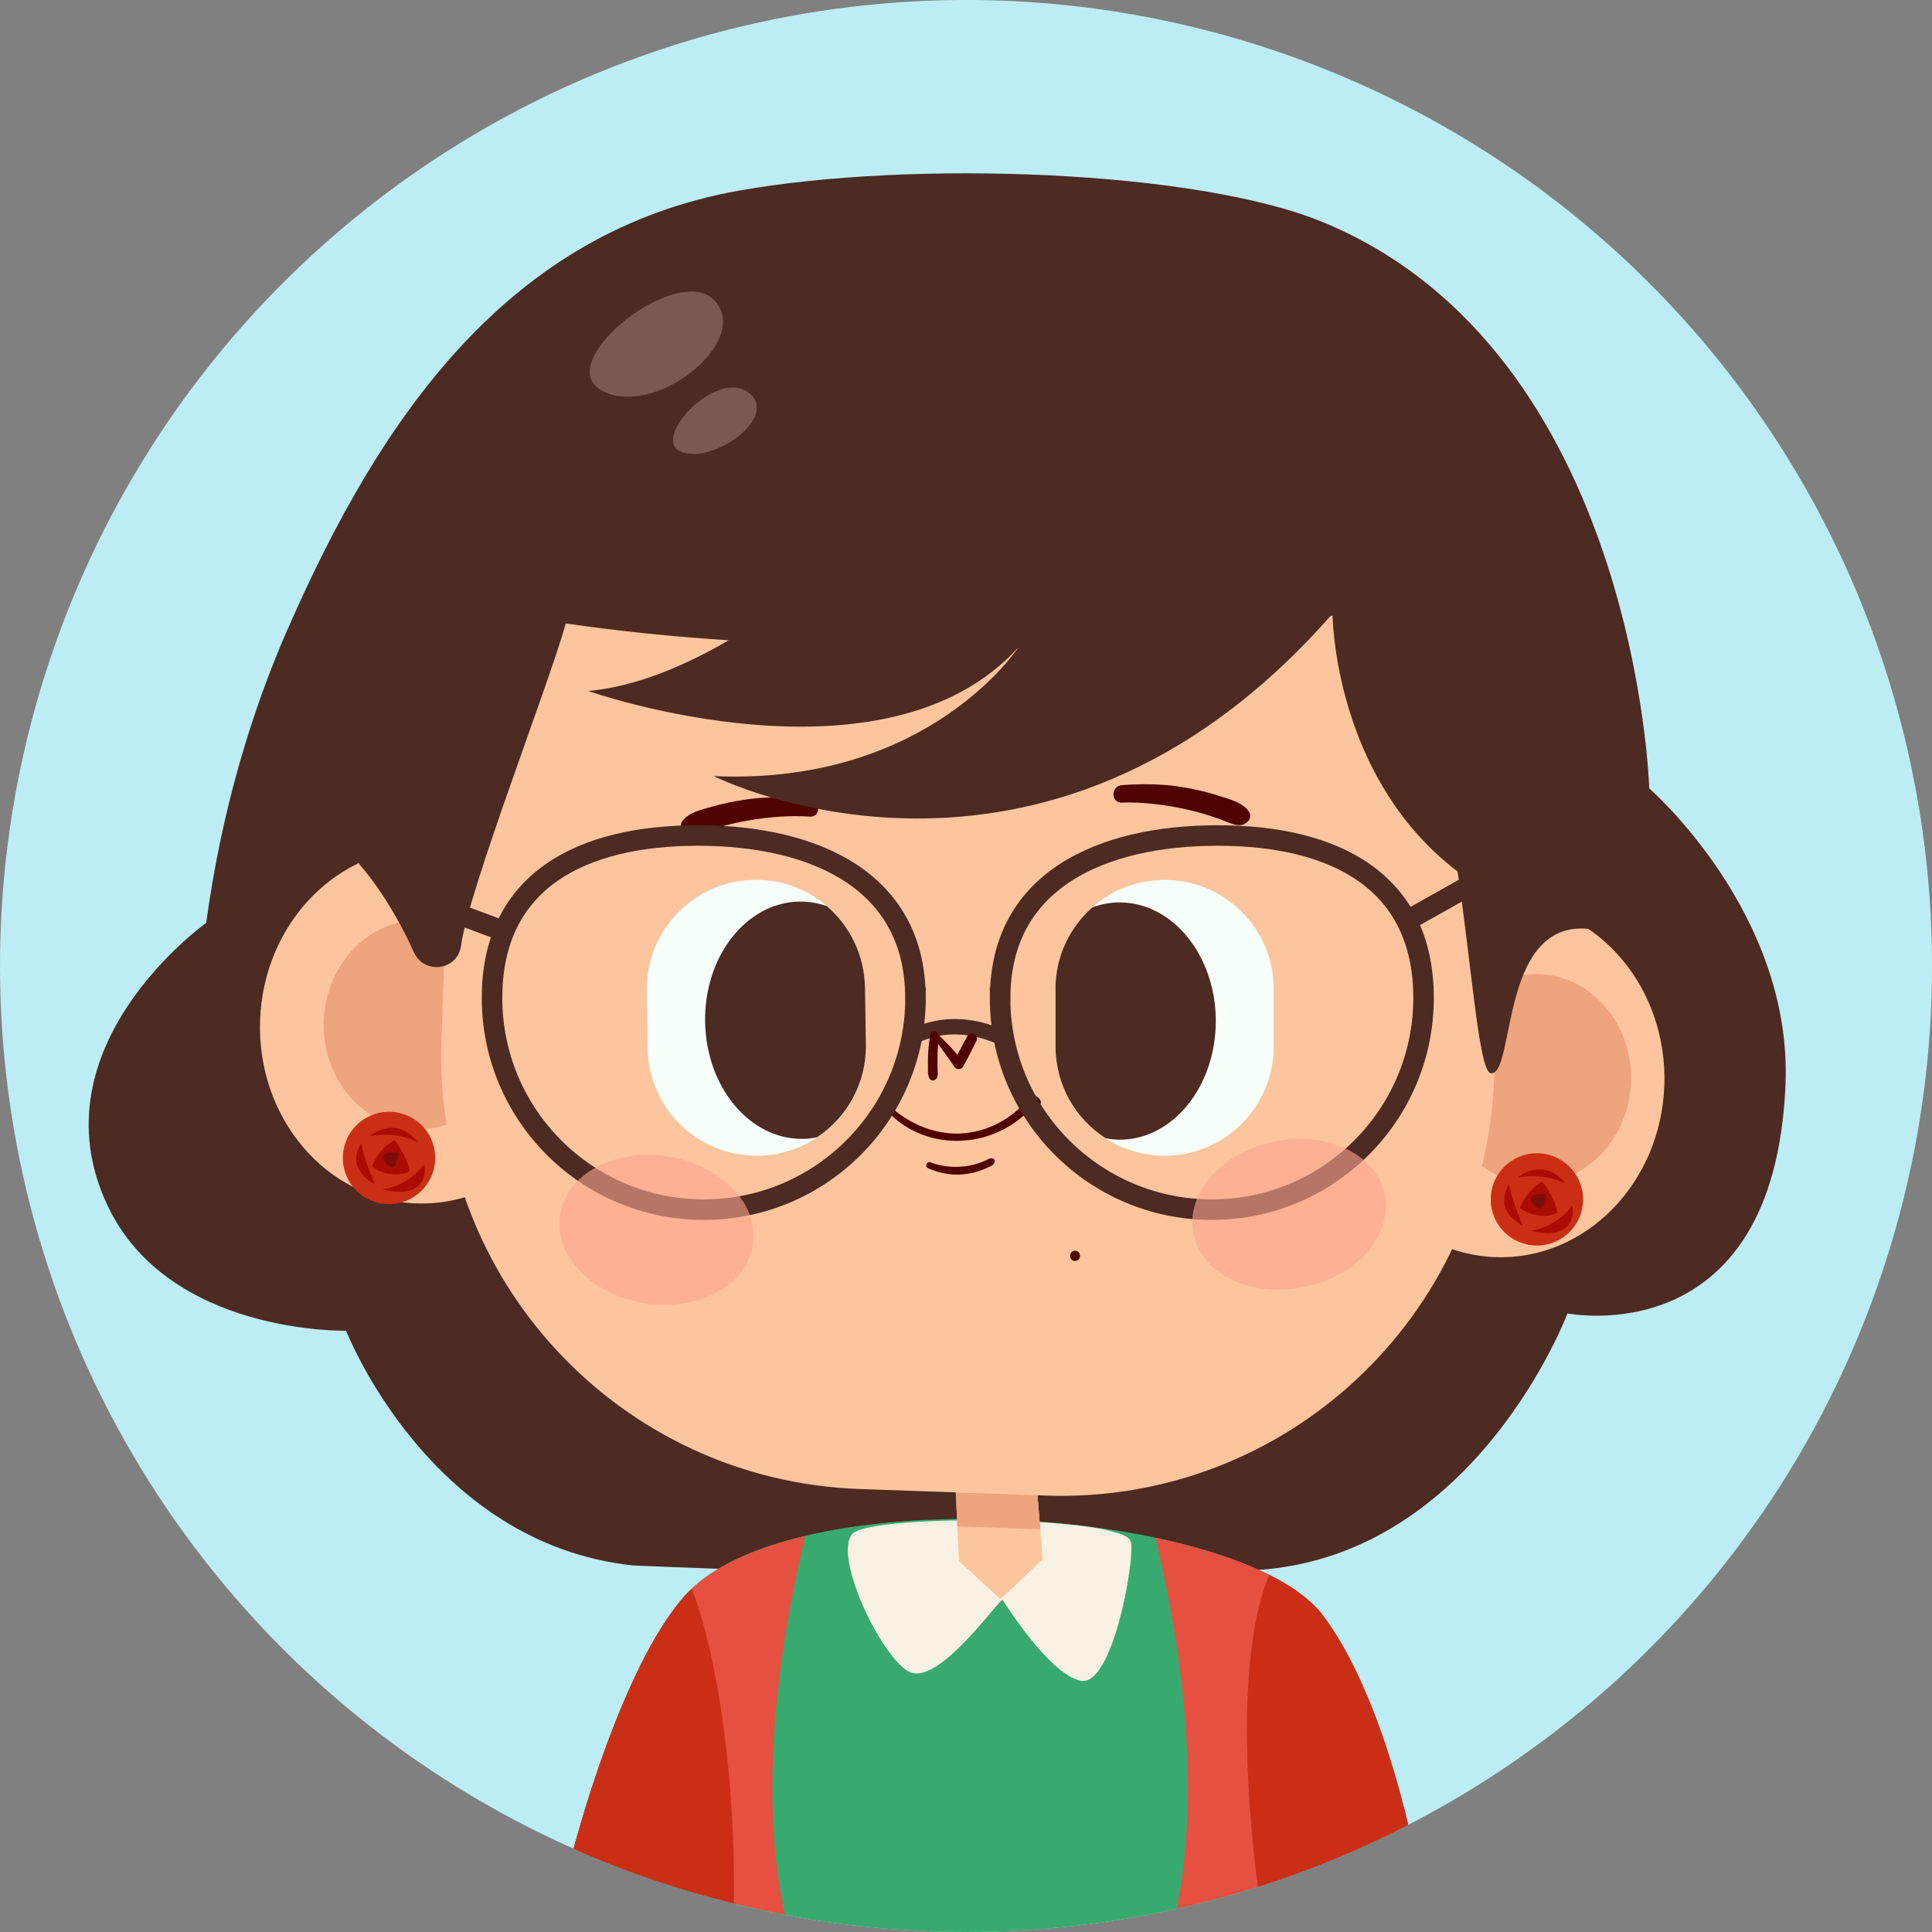 <?xml version="1.0" encoding="UTF-8"?>
<svg xmlns="http://www.w3.org/2000/svg" viewBox="0 0 188.32 188.32">
  <rect x="0" y="0" width="188.32" height="188.32" fill="#808080" stroke="none"/>
  <defs>
    <style>
      .cls-1 {
        stroke-width: 1.5px;
      }

      .cls-1, .cls-2 {
        fill: none;
        stroke: #4d2a22;
        stroke-miterlimit: 10;
      }

      .cls-3 {
        fill: #f7fffa;
      }

      .cls-4 {
        fill: #f9f1e4;
      }

      .cls-5 {
        fill: #eea47d;
      }

      .cls-6 {
        fill: #e55041;
      }

      .cls-7 {
        fill: #fdc59d;
      }

      .cls-8 {
        fill: #a90d00;
      }

      .cls-9 {
        fill: #bcedf4;
      }

      .cls-10 {
        fill: #ca2f16;
      }

      .cls-11 {
        fill: #38aa6f;
      }

      .cls-12 {
        fill: #4d2a22;
      }

      .cls-13 {
        fill: #4f0200;
      }

      .cls-14 {
        fill: #7c5850;
      }

      .cls-15 {
        fill: #7c0e09;
      }

      .cls-16 {
        fill: #fca691;
        mix-blend-mode: multiply;
        opacity: .61;
      }

      .cls-2 {
        stroke-width: 2px;
      }

      .cls-17 {
        isolation: isolate;
      }
    </style>
  </defs>
  <g class="cls-17">
    <g id="Layer_2" data-name="Layer 2">
      <g id="OBJECTS">
        <g>
          <circle class="cls-9" cx="94.16" cy="94.16" r="94.16" transform="translate(-10.57 11.92) rotate(-6.86)"/>
          <g>
            <path class="cls-12" d="M28.09,61.2c-3.53,8.06-6.47,17.62-7.99,28.76,0,0-16.88,11.98-9.66,27.46,5.93,12.71,23.3,12.29,23.3,12.29,0,0,8.05,20.76,27.96,22.88,0,0,38.69,1.78,60.74,.45,21.45-1.3,30.35-25.02,30.35-25.02,0,0,20.15,4.08,21.25-22.3,.7-16.75-13.28-28.87-13.28-28.87,0,0-1.23-42.54-31.77-55.18-12.33-5.1-40.08-6.09-56.94-3.09-22.37,3.97-34.85,21.82-43.96,42.64Z"/>
            <g>
              <g>
                <path class="cls-11" d="M94.16,188.32c15.53,0,30.17-3.79,43.09-10.45-.91-3.95-3.61-14.21-8.33-20.45-7.96-10.51-52.09-13.64-62.32-1.71-5.31,6.2-9.26,19.26-10.69,24.49,11.69,5.21,24.63,8.12,38.25,8.12Z"/>
                <path class="cls-6" d="M78.5,149.71c-5.23,1.24-9.5,3.2-11.9,6-5.31,6.2-9.26,19.26-10.69,24.49,6.51,2.9,13.42,5.06,20.6,6.43-2.95-13.36,.14-29.37,1.99-36.92Z"/>
                <path class="cls-6" d="M114.69,186.05c7.94-1.77,15.51-4.55,22.56-8.18-.91-3.95-3.61-14.21-8.33-20.45-2.53-3.34-8.71-5.93-16.3-7.53,1.83,7.5,4.79,23.02,2.07,36.17Z"/>
                <path class="cls-4" d="M97.73,155.95c-.36-.12-6.39,8.71-9.25,6.93-2.86-1.78-7.36-11.52-5.33-13.42,2.02-1.9,26.67-1.72,27.1,.86,.33,2.01-1.81,14.1-4.9,13.51-3.09-.59-7.61-7.87-7.61-7.87Z"/>
                <g>
                  <path class="cls-10" d="M65.53,157.07c-.28,.38-.55,.78-.82,1.2-.04,.07-.08,.14-.13,.2-.24,.38-.48,.77-.72,1.18-.05,.09-.11,.18-.16,.27-.26,.45-.51,.91-.75,1.37-.06,.11-.11,.22-.17,.32-.22,.43-.44,.86-.65,1.31-.03,.07-.07,.14-.1,.21-.23,.49-.46,.99-.69,1.49-.06,.13-.12,.26-.17,.39-.22,.5-.44,1-.65,1.51-.02,.05-.04,.11-.07,.16-.2,.47-.38,.95-.57,1.42-.05,.13-.1,.25-.15,.38-.19,.5-.38,1-.57,1.49-.04,.1-.07,.2-.11,.31-.16,.44-.32,.88-.47,1.31-.03,.1-.07,.19-.1,.29-.17,.49-.33,.97-.49,1.44-.04,.11-.07,.22-.11,.33-.15,.45-.29,.9-.43,1.33,0,.03-.02,.05-.03,.08-.15,.46-.29,.91-.42,1.34-.03,.09-.05,.17-.08,.26-.13,.43-.25,.84-.37,1.24,0,0,0,.02,0,.03-.12,.41-.23,.8-.34,1.17,0,.02-.01,.04-.02,.07-.11,.37-.2,.72-.29,1.04,5,2.23,10.24,4,15.65,5.34,.13-14.86-2.23-25.95-4.12-30.69-.3,.28-.59,.56-.84,.86-.3,.35-.59,.72-.88,1.11-.06,.09-.13,.17-.19,.26Z"/>
                  <path class="cls-10" d="M136.83,176.16s-.01-.05-.02-.07c-.08-.31-.16-.64-.25-.98-.01-.05-.03-.1-.04-.15-.09-.34-.19-.68-.29-1.05,0-.01,0-.03-.01-.04-.1-.36-.21-.73-.32-1.1-.03-.09-.05-.18-.08-.26-.11-.38-.23-.76-.36-1.16-.02-.05-.03-.11-.05-.16-.11-.35-.23-.71-.35-1.07-.03-.1-.07-.2-.1-.3-.13-.4-.27-.8-.42-1.21-.03-.09-.07-.19-.1-.28-.13-.37-.27-.74-.42-1.12-.03-.07-.05-.14-.08-.21-.16-.41-.33-.83-.5-1.25-.04-.11-.09-.22-.14-.33-.18-.42-.36-.85-.55-1.27-.02-.04-.04-.08-.05-.12-.18-.4-.36-.79-.55-1.18-.05-.09-.09-.19-.14-.28-.2-.41-.41-.82-.62-1.22-.04-.08-.08-.15-.12-.23-.2-.36-.4-.72-.61-1.07-.04-.06-.07-.13-.11-.19-.23-.39-.47-.76-.71-1.13-.05-.08-.11-.16-.16-.24-.25-.37-.51-.74-.77-1.09,0,0,0,0,0,0-.27-.35-.57-.69-.92-1.02-.06-.06-.14-.12-.21-.18-.3-.28-.63-.56-.98-.82-.05-.04-.11-.08-.16-.12-.4-.29-.82-.58-1.28-.85-.02-.01-.04-.02-.06-.03-.5-.3-1.03-.59-1.59-.87,0,0,0,0,0,0-2.99,7.25-2.4,20.47-1.1,30.42,5.08-1.61,9.99-3.64,14.66-6.05-.11-.48-.25-1.06-.41-1.71Z"/>
                </g>
              </g>
              <polygon class="cls-7" points="100.83 142.02 101.63 151.98 97.53 155.88 93.48 152.18 93 141.93 100.83 142.02"/>
              <polygon class="cls-5" points="100.83 142.02 93 141.93 93.32 148.78 101.4 149.06 100.83 142.02"/>
            </g>
            <g>
              <path class="cls-7" d="M162.23,105.8c-.33,9.55-7.71,17.05-16.46,16.74-8.76-.31-15.58-8.3-15.25-17.85,.33-9.55,7.7-17.05,16.46-16.74,8.76,.31,15.58,8.3,15.25,17.85Z"/>
              <path class="cls-5" d="M158.98,105.47c-.2,5.63-4.54,10.05-9.71,9.87-5.16-.18-9.19-4.89-8.99-10.53,.2-5.63,4.54-10.05,9.71-9.87,5.16,.18,9.19,4.89,8.99,10.53Z"/>
              <path class="cls-7" d="M57.06,100.56c-.33,9.55-7.7,17.05-16.46,16.74-8.76-.31-15.58-8.3-15.25-17.85,.34-9.55,7.71-17.05,16.46-16.74,8.76,.31,15.58,8.3,15.25,17.85Z"/>
              <path class="cls-5" d="M50.26,100.18c-.2,5.63-4.54,10.05-9.71,9.87-5.16-.18-9.19-4.89-8.99-10.53,.2-5.63,4.54-10.05,9.71-9.87,5.16,.18,9.19,4.89,8.99,10.53Z"/>
              <path class="cls-7" d="M105.12,50.39l-18.13-.64c-42.39,2.87-42.9,21.37-43.72,44.7l-.24,6.97c-.82,23.33,17.43,42.9,40.76,43.72l18.13,.64c23.33,.82,42.9-17.43,43.72-40.76l.24-6.97c.82-23.33,6.73-46.52-40.76-47.66Z"/>
              <line class="cls-2" x1="42.49" y1="88.3" x2="49.1" y2="90.76"/>
              <line class="cls-2" x1="137.41" y1="89.59" x2="145.7" y2="84.93"/>
              <path class="cls-13" d="M109.37,78.23c1.96-.06,3.93,.18,5.85,.57,.96,.19,1.9,.45,2.82,.75,.46,.15,.92,.31,1.38,.49,.51,.2,.97,.45,1.54,.38,.6-.07,1.19-.72,.76-1.33-.61-.88-1.83-1.16-2.82-1.49s-2.08-.6-3.14-.79c-2.13-.4-4.24-.44-6.4-.28-1.09,.08-1.11,1.74,0,1.71h0Z"/>
              <path class="cls-13" d="M78.94,77.89c-2.16-.23-4.27-.26-6.42,.07-1.05,.16-2.09,.38-3.12,.67s-2.23,.53-2.89,1.41c-.32,.43,0,1.21,.53,1.3,1,.16,1.97-.39,2.92-.67s1.98-.53,3-.7c1.96-.34,3.99-.5,5.97-.37,1.11,.07,1.07-1.6,0-1.71h0Z"/>
              <g>
                <path class="cls-13" d="M85.95,107.66c3.73,4.89,11.25,4.6,14.98-.15,.32-.41-.25-.99-.57-.57-1.65,2.12-4.18,3.47-6.88,3.55s-5.32-1.17-7.17-3.09c-.17-.17-.5,.06-.34,.27h0Z"/>
                <path class="cls-13" d="M90.43,113.86c1.06,.47,2.25,.72,3.41,.61,.58-.05,1.15-.17,1.7-.36,.26-.09,.52-.2,.77-.32s.58-.24,.65-.54c.03-.14-.04-.29-.19-.33-.26-.07-.46,.08-.69,.19-.24,.12-.49,.21-.74,.29-.5,.16-1.03,.27-1.55,.31-1.07,.09-2.12-.03-3.12-.42-.32-.12-.55,.42-.23,.56h0Z"/>
                <path class="cls-13" d="M99.99,107.41s.04-.02,.06-.03c.03-.02-.07,.03-.02,0,0,0,.02,0,.03-.01,.05-.02,.09-.02,.14-.03-.1,.03-.03,0,0,0,.02,0,.05,0,.07,0,.01,0,.03,0,.04,0,.03,0-.09-.02-.03,0,.02,0,.05,0,.07,.01s.05,.01,.07,.02c.02,0,.09,.04,.03,.01s.01,0,.03,.02c.02,.01,.04,.02,.06,.04,0,0,.06,.04,.06,.04,0,0-.07-.06-.04-.03,0,0,.02,.02,.03,.03,.04,.03,.07,.07,.1,.11l-.06-.08c.05,.07,.09,.15,.15,.21,.12,.12,.33,.16,.48,.06s.24-.27,.18-.45c-.06-.19-.24-.35-.42-.46-.13-.08-.27-.13-.42-.15-.31-.05-.65-.02-.92,.17-.13,.09-.2,.27-.11,.41s.27,.19,.41,.11h0Z"/>
                <path class="cls-13" d="M104.79,122.91c.64,0,.64-.99,0-.99s-.64,.99,0,.99h0Z"/>
              </g>
              <g>
                <circle class="cls-10" cx="149.81" cy="116.91" r="4.5"/>
                <path class="cls-8" d="M148.15,117.77s.62-1.8,2.2-2.59c0,0,1.13,1.35,1.47,3.04,0,0-1.63,.9-3.66-.45Z"/>
                <path class="cls-15" d="M149.19,116.72s.5-.5,1.49-.32c0,0,0,1.17-.54,1.44,0,0-.86-.23-.95-1.13Z"/>
                <path class="cls-8" d="M147.92,114.77s2.57-2.15,4.7,.63c0,0-1.85-1.12-4.7-.63Z"/>
                <path class="cls-8" d="M153.26,117.49s.77,3.66-4.11,2.48c0,0,2.48-.23,4.11-2.48Z"/>
                <path class="cls-8" d="M147.12,115.46s-1.76,2.3,1.31,4.02c0,0-1.22-2.89-1.31-4.02Z"/>
              </g>
              <g>
                <path class="cls-10" d="M42.42,112.87c0,2.48-2.01,4.5-4.5,4.5s-4.5-2.01-4.5-4.5,2.01-4.5,4.5-4.5,4.5,2.01,4.5,4.5Z"/>
                <path class="cls-8" d="M36.26,113.73s.62-1.8,2.2-2.59c0,0,1.13,1.35,1.47,3.04,0,0-1.63,.9-3.66-.45Z"/>
                <path class="cls-15" d="M37.31,112.68s.5-.5,1.49-.32c0,0,0,1.17-.54,1.44,0,0-.86-.23-.95-1.13Z"/>
                <path class="cls-8" d="M36.03,110.73s2.57-2.15,4.7,.63c0,0-1.85-1.12-4.7-.63Z"/>
                <path class="cls-8" d="M41.37,113.45s.77,3.66-4.11,2.48c0,0,2.48-.23,4.11-2.48Z"/>
                <path class="cls-8" d="M35.23,111.42s-1.76,2.3,1.31,4.02c0,0-1.22-2.89-1.31-4.02Z"/>
              </g>
              <path class="cls-12" d="M125.7,25.21c-41.99-9.12-94.29-5.52-90.69,59.02,0,0,2.86,3.08,5.33,8.58,1,2.23,4.27,1.8,4.6-.63,.73-5.42,8.57-25.5,10.21-31.41,5.32,.78,10.65,1.3,15.88,1.64-4.28,2.5-9.02,4.5-13.68,4.95,0,0,28.9,10.15,41.92-4.27,0,0-8.77,13.49-29.7,12.56,0,0,32.06,16.22,60.12-15.61,.07,0,.13-.01,.2-.02,.05,1.81,.82,16.29,12.19,24.93,1.49,10.25,2.1,19.67,3.28,19.67,2.42,0,.72-15.83,10.28-13.96,0,0,10.04-56.77-29.96-65.45Z"/>
              <path class="cls-14" d="M72.9,38.22c3.21,2.27-3.21,6.99-6.42,5.86-3.21-1.13,3.21-8.12,6.42-5.86Z"/>
              <path class="cls-14" d="M69.78,29.43c3.32,4.07-6.13,11.42-11.14,8.63-5.01-2.78,7.72-12.83,11.14-8.63Z"/>
              <g>
                <g>
                  <path class="cls-3" d="M113.53,112.65h0c5.87,0,10.62-4.77,10.62-10.64v-5.63c-.01-5.87-4.78-10.62-10.65-10.61h0c-5.87,0-10.62,4.77-10.62,10.64v5.63c.01,5.87,4.78,10.62,10.65,10.61Z"/>
                  <path class="cls-12" d="M102.88,96.41c0-3.18,1.39-6.02,3.6-7.97,.84-.3,1.72-.48,2.64-.48,5.18,0,9.38,5.17,9.39,11.55,0,6.39-4.18,11.57-9.36,11.58-.47,0-.93-.06-1.38-.14-2.93-1.89-4.88-5.17-4.88-8.92v-5.63Z"/>
                </g>
                <g>
                  <path class="cls-3" d="M73.91,112.65h0c-5.87,.08-10.69-4.61-10.78-10.48l-.08-5.63c-.08-5.87,4.61-10.69,10.48-10.78h0c5.87-.08,10.69,4.61,10.78,10.48l.08,5.63c.08,5.87-4.61,10.69-10.48,10.78Z"/>
                  <path class="cls-12" d="M84.31,96.24c-.05-3.18-1.49-6-3.72-7.92-.84-.29-1.73-.45-2.65-.44-5.18,.07-9.3,5.31-9.21,11.7,.09,6.39,4.36,11.51,9.54,11.43,.47,0,.93-.07,1.38-.16,2.9-1.93,4.8-5.25,4.75-8.99l-.08-5.63Z"/>
                </g>
              </g>
              <g>
                <path class="cls-2" d="M89.24,97.27c0,11.4-9.24,20.64-20.64,20.64s-20.64-9.24-20.64-20.64,8.67-15.83,20.07-15.83,21.2,4.43,21.2,15.83Z"/>
                <path class="cls-2" d="M97.48,97.27c0,11.4,9.24,20.64,20.64,20.64s20.64-9.24,20.64-20.64-8.67-15.83-20.07-15.83-21.2,4.43-21.2,15.83Z"/>
                <path class="cls-1" d="M88.72,101.25s3.76-2.72,9.45,.13"/>
              </g>
              <path class="cls-13" d="M94.29,100.99c-.43,.83-.9,1.65-1.3,2.49l.78-.1c-.37-.47-.75-.94-1.16-1.37-.2-.21-.41-.42-.62-.63s-.46-.41-.58-.68c-.14-.31-.65-.22-.72,.09-.09,.36-.11,.75-.16,1.12-.04,.34-.06,.68-.07,1.02s-.02,.68-.01,1.02c0,.38-.04,.81,.14,1.16s.65,.21,.76-.1,.03-.73,.03-1.06,0-.68,0-1.02c.01-.68,.09-1.36,.09-2.04l-.59,.34c.25,.13,.44,.39,.61,.6s.35,.46,.51,.69c.34,.48,.69,.95,1.01,1.45,.2,.31,.66,.34,.86,0,.47-.81,.87-1.66,1.3-2.49,.13-.24,.06-.54-.18-.68-.23-.13-.56-.06-.68,.18h0Z"/>
              <path class="cls-16" d="M73.4,121.35c-.62,3.96-5.33,6.5-10.53,5.69-5.2-.81-8.91-4.68-8.29-8.63,.62-3.96,5.33-6.5,10.53-5.69,5.2,.81,8.91,4.68,8.29,8.63Z"/>
              <path class="cls-16" d="M134.98,116.43c.81,3.92-2.7,7.96-7.85,9.03-5.15,1.07-9.99-1.24-10.8-5.16-.81-3.92,2.7-7.96,7.85-9.03,5.15-1.07,9.99,1.24,10.8,5.16Z"/>
            </g>
          </g>
        </g>
      </g>
    </g>
  </g>
</svg>